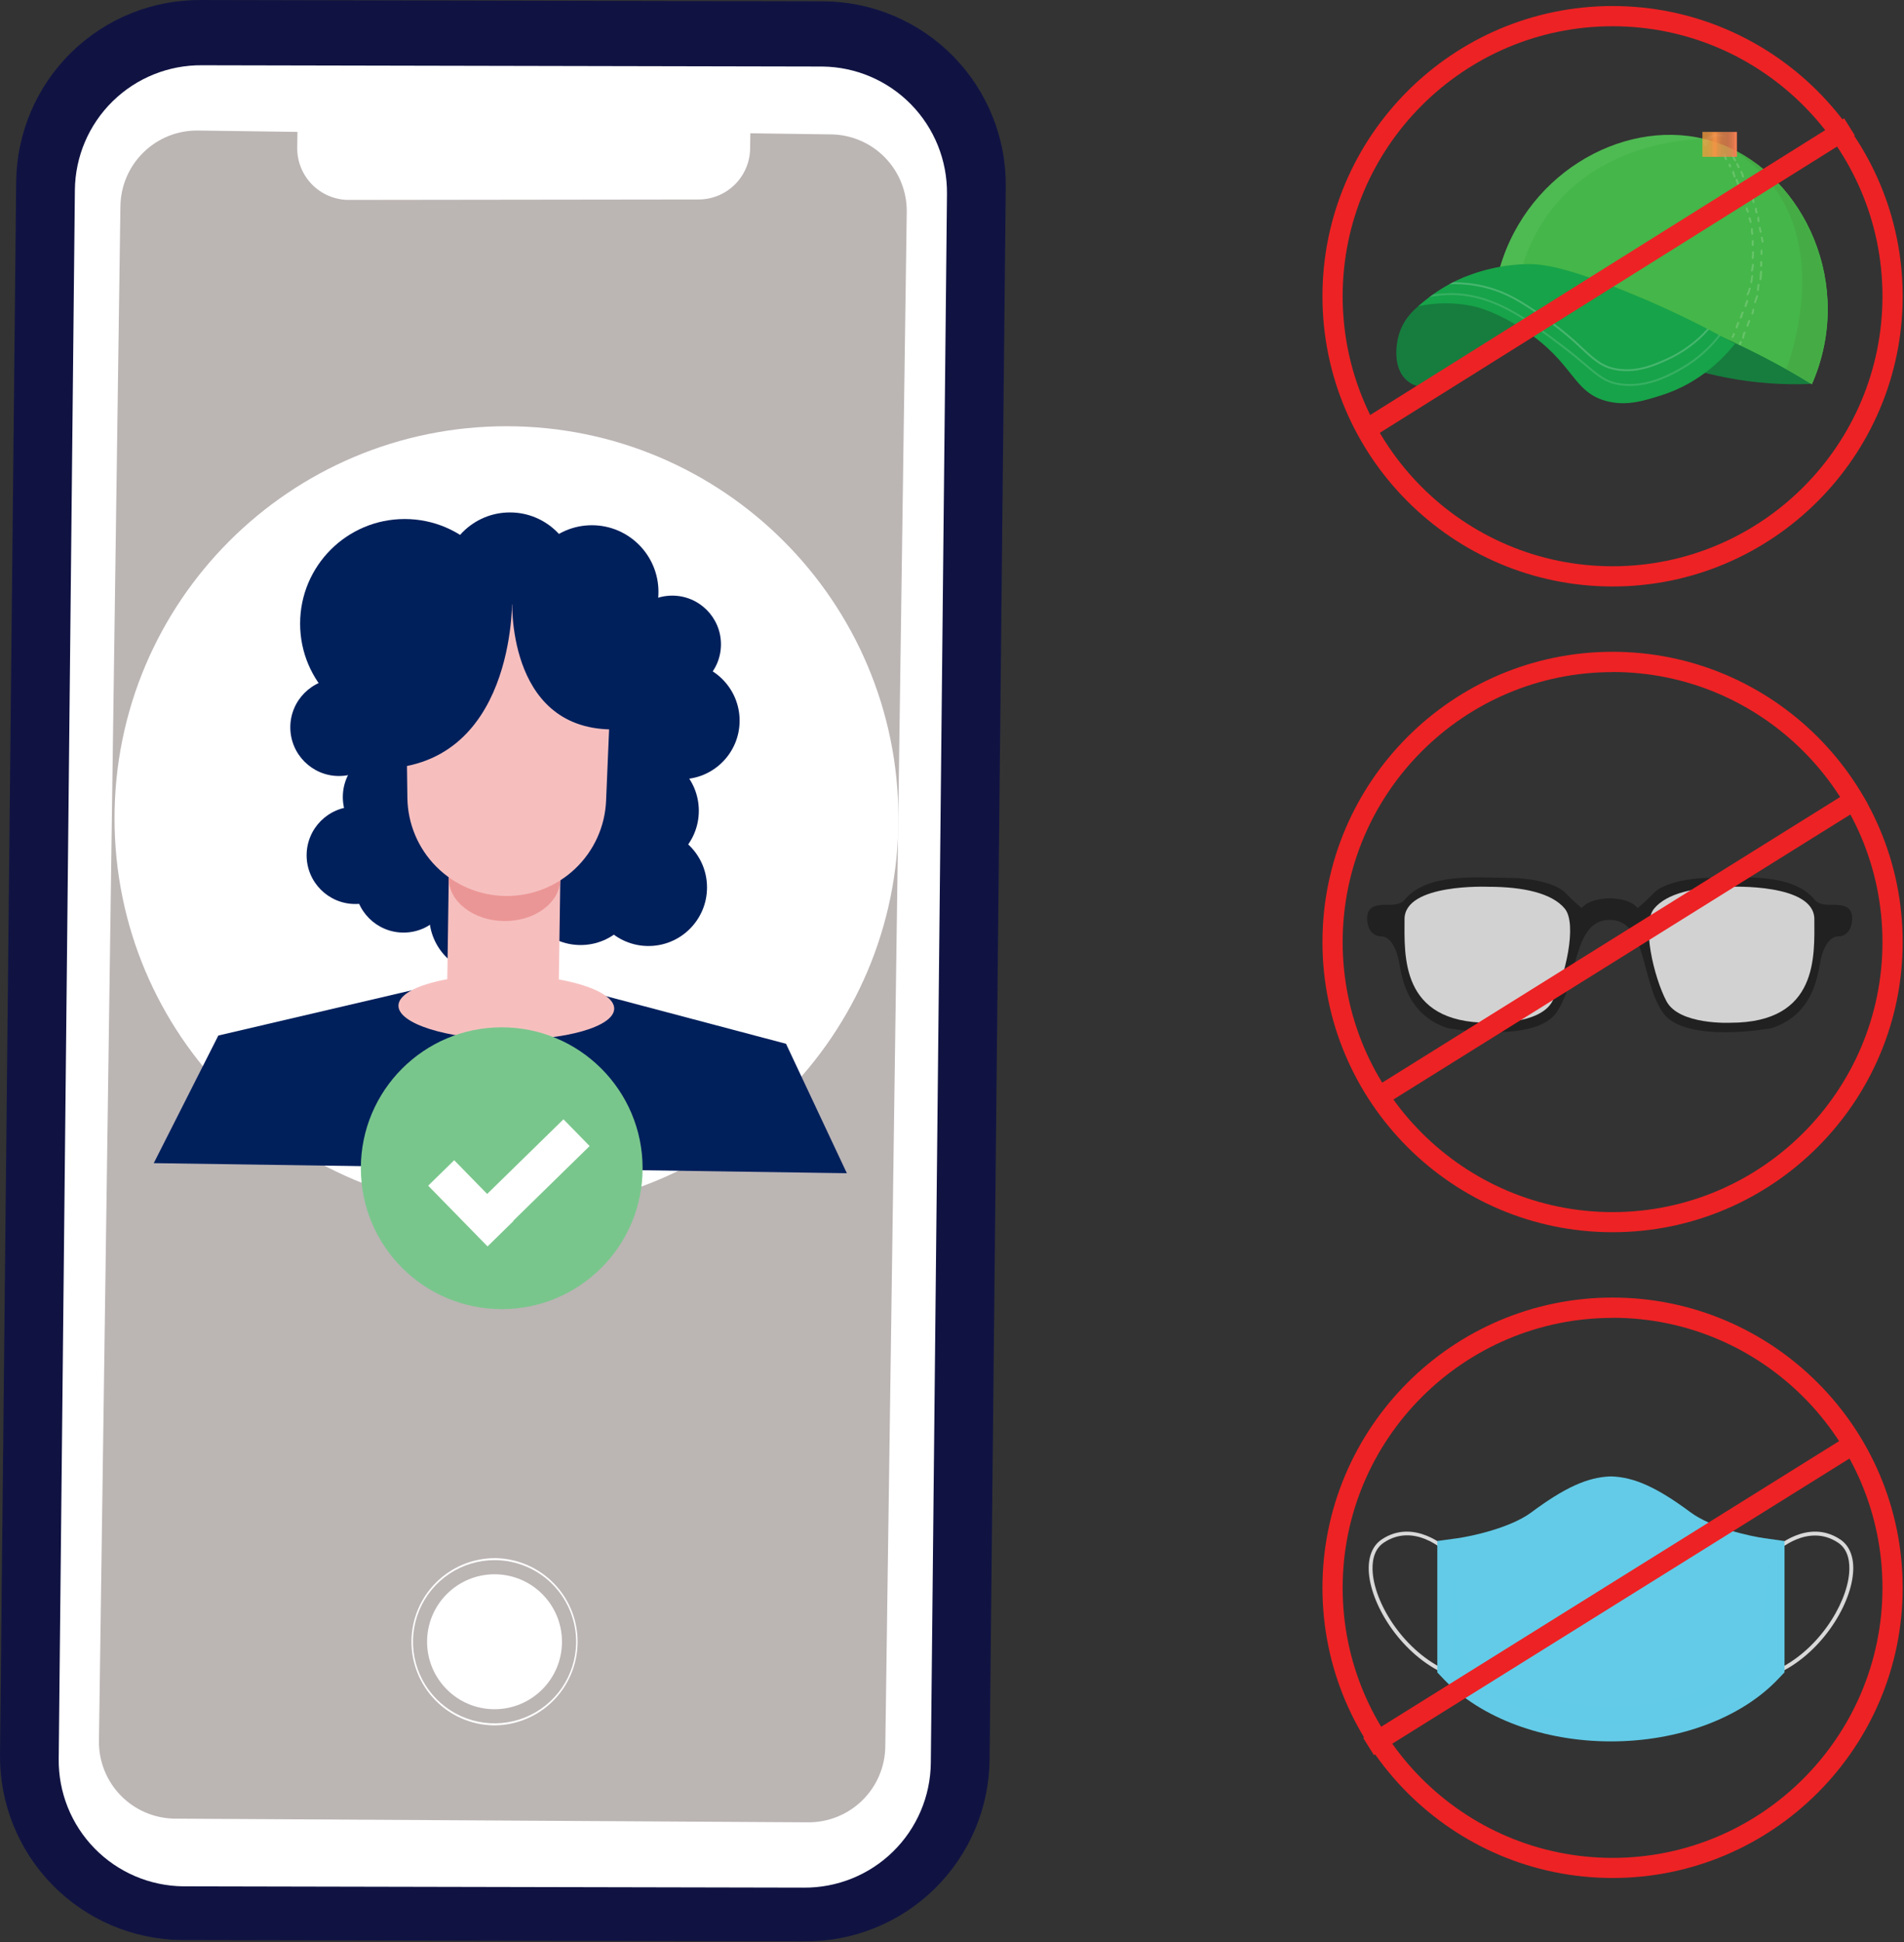 <svg width="253" height="258" viewBox="0 0 253 258" fill="none" xmlns="http://www.w3.org/2000/svg">
<rect x="0" y="0" width="253" height="258" fill="#333333" stroke="none"/>
<path d="M106.86 257.87L24.134 257.699C17.667 257.631 11.492 254.998 6.966 250.378C2.441 245.758 -0.065 239.53 0.001 233.063L2.15 24.134C2.217 17.667 4.85 11.492 9.47 6.966C14.09 2.441 20.318 -0.065 26.785 0.001L109.511 0.176C112.713 0.208 115.878 0.871 118.824 2.126C121.77 3.382 124.44 5.205 126.681 7.493C128.922 9.78 130.69 12.487 131.885 15.458C133.08 18.429 133.678 21.606 133.644 24.808L131.496 233.74C131.428 240.207 128.795 246.382 124.175 250.907C119.555 255.432 113.327 257.937 106.86 257.87V257.87Z" fill="#101342"/>
<path d="M106.777 250.737L24.365 250.565C22.166 250.542 19.993 250.087 17.97 249.224C15.948 248.361 14.115 247.109 12.576 245.537C11.038 243.966 9.824 242.106 9.005 240.066C8.186 238.025 7.777 235.843 7.801 233.644L9.95 25.233C9.996 20.794 11.803 16.556 14.974 13.45C18.145 10.343 22.419 8.624 26.858 8.669L109.272 8.838C113.711 8.886 117.95 10.694 121.056 13.867C124.161 17.039 125.88 21.315 125.834 25.754L123.685 234.181C123.636 238.618 121.828 242.854 118.657 245.958C115.487 249.062 111.214 250.781 106.777 250.737V250.737Z" fill="white"/>
<path d="M117.636 232.013C117.598 234.715 116.489 237.29 114.552 239.174C112.616 241.057 110.01 242.095 107.309 242.059L23.194 241.572C20.492 241.534 17.916 240.424 16.033 238.487C14.149 236.55 13.112 233.944 13.149 231.242L13.477 207.875L16.001 27.381C16.02 26.044 16.302 24.723 16.831 23.495C17.36 22.266 18.126 21.154 19.085 20.221C20.044 19.288 21.177 18.554 22.42 18.059C23.663 17.565 24.991 17.32 26.329 17.339L39.525 17.521L39.495 19.582C39.48 20.484 39.643 21.381 39.975 22.221C40.307 23.06 40.801 23.826 41.43 24.474C42.059 25.122 42.809 25.64 43.638 25.997C44.467 26.354 45.358 26.545 46.261 26.557L92.727 26.498C93.628 26.51 94.522 26.345 95.358 26.012C96.195 25.679 96.957 25.184 97.603 24.556C98.248 23.928 98.763 23.179 99.119 22.352C99.475 21.524 99.664 20.635 99.676 19.735L99.703 17.704L110.446 17.852C113.145 17.89 115.719 18.998 117.601 20.933C119.484 22.867 120.521 25.47 120.486 28.169L117.961 208.724L117.636 232.013Z" fill="#BBB5B4"/>
<path d="M67.3 160.782C96.064 160.782 119.382 137.464 119.382 108.7C119.382 79.935 96.064 56.617 67.3 56.617C38.535 56.617 15.217 79.935 15.217 108.7C15.217 137.464 38.535 160.782 67.3 160.782Z" fill="white"/>
<path d="M78.924 131.895L104.446 138.647L112.528 155.84L66.48 155.171L20.433 154.502L29.012 137.551L54.716 131.543" fill="#00205C"/>
<path d="M78.645 87.468C83.532 87.468 87.495 83.505 87.495 78.618C87.495 73.73 83.532 69.768 78.645 69.768C73.757 69.768 69.795 73.73 69.795 78.618C69.795 83.505 73.757 87.468 78.645 87.468Z" fill="#00205C"/>
<path d="M67.759 85.769C72.647 85.769 76.609 81.806 76.609 76.918C76.609 72.031 72.647 68.068 67.759 68.068C62.871 68.068 58.909 72.031 58.909 76.918C58.909 81.806 62.871 85.769 67.759 85.769Z" fill="#00205C"/>
<path d="M85.078 115.476C89.375 115.476 92.859 111.993 92.859 107.695C92.859 103.398 89.375 99.914 85.078 99.914C80.78 99.914 77.297 103.398 77.297 107.695C77.297 111.993 80.78 115.476 85.078 115.476Z" fill="#00205C"/>
<path d="M86.166 125.66C90.463 125.66 93.947 122.176 93.947 117.879C93.947 113.581 90.463 110.098 86.166 110.098C81.868 110.098 78.385 113.581 78.385 117.879C78.385 122.176 81.868 125.66 86.166 125.66Z" fill="#00205C"/>
<path d="M77.151 125.531C81.449 125.531 84.933 122.047 84.933 117.75C84.933 113.452 81.449 109.969 77.151 109.969C72.854 109.969 69.37 113.452 69.37 117.75C69.37 122.047 72.854 125.531 77.151 125.531Z" fill="#00205C"/>
<path d="M90.498 103.509C94.795 103.509 98.279 100.026 98.279 95.728C98.279 91.431 94.795 87.947 90.498 87.947C86.201 87.947 82.717 91.431 82.717 95.728C82.717 100.026 86.201 103.509 90.498 103.509Z" fill="#00205C"/>
<path d="M64.818 129.429C69.115 129.429 72.599 125.946 72.599 121.648C72.599 117.351 69.115 113.867 64.818 113.867C60.521 113.867 57.037 117.351 57.037 121.648C57.037 125.946 60.521 129.429 64.818 129.429Z" fill="#00205C"/>
<path d="M89.332 92.055C92.904 92.055 95.8 89.159 95.8 85.587C95.8 82.015 92.904 79.119 89.332 79.119C85.76 79.119 82.865 82.015 82.865 85.587C82.865 89.159 85.76 92.055 89.332 92.055Z" fill="#00205C"/>
<path d="M45.044 103.078C48.616 103.078 51.512 100.182 51.512 96.61C51.512 93.038 48.616 90.143 45.044 90.143C41.472 90.143 38.576 93.038 38.576 96.61C38.576 100.182 41.472 103.078 45.044 103.078Z" fill="#00205C"/>
<path d="M52.022 112.34C55.594 112.34 58.49 109.444 58.49 105.872C58.49 102.3 55.594 99.404 52.022 99.404C48.45 99.404 45.554 102.3 45.554 105.872C45.554 109.444 48.45 112.34 52.022 112.34Z" fill="#00205C"/>
<path d="M47.212 120.08C50.784 120.08 53.679 117.184 53.679 113.612C53.679 110.04 50.784 107.145 47.212 107.145C43.64 107.145 40.744 110.04 40.744 113.612C40.744 117.184 43.64 120.08 47.212 120.08Z" fill="#00205C"/>
<path d="M53.623 123.877C57.195 123.877 60.091 120.981 60.091 117.409C60.091 113.837 57.195 110.941 53.623 110.941C50.051 110.941 47.155 113.837 47.155 117.409C47.155 120.981 50.051 123.877 53.623 123.877Z" fill="#00205C"/>
<path d="M53.776 96.737C61.451 96.737 67.673 90.515 67.673 82.84C67.673 75.165 61.451 68.943 53.776 68.943C46.101 68.943 39.879 75.165 39.879 82.84C39.879 90.515 46.101 96.737 53.776 96.737Z" fill="#00205C"/>
<path d="M67.657 112.565C78.88 112.565 87.978 103.467 87.978 92.243C87.978 81.02 78.88 71.922 67.657 71.922C56.434 71.922 47.335 81.02 47.335 92.243C47.335 103.467 56.434 112.565 67.657 112.565Z" fill="#00205C"/>
<path d="M74.512 112.668L59.69 112.453L59.426 130.686L74.248 130.901L74.512 112.668Z" fill="#F6BFBE"/>
<path d="M74.446 116.813C74.491 113.698 71.209 111.125 67.116 111.066C63.022 111.007 59.667 113.484 59.621 116.598C59.576 119.713 62.858 122.286 66.952 122.346C71.046 122.405 74.401 119.928 74.446 116.813Z" fill="#EB9696"/>
<path d="M67.149 119.014C63.71 118.964 60.425 117.575 57.995 115.141C55.564 112.707 54.179 109.421 54.133 105.982L53.972 93.675C53.95 91.91 54.281 90.159 54.946 88.524C55.611 86.889 56.598 85.404 57.847 84.157C59.096 82.91 60.582 81.926 62.217 81.263C63.853 80.6 65.605 80.271 67.37 80.296H68.052C69.817 80.322 71.558 80.701 73.174 81.412C74.79 82.122 76.247 83.149 77.459 84.432C78.671 85.715 79.614 87.228 80.232 88.881C80.849 90.535 81.129 92.295 81.054 94.059L80.536 106.355C80.394 109.793 78.915 113.04 76.415 115.404C73.914 117.769 70.59 119.064 67.149 119.014V119.014Z" fill="#F6BFBE"/>
<path d="M68.052 79.5C68.052 79.5 68.589 102.387 49.9 102.116C49.9 102.116 45.517 78.367 68.062 79.5" fill="#00205C"/>
<path d="M68.062 79.502C68.062 79.502 67.165 96.692 81.207 96.891C81.207 96.891 85.682 79.757 68.062 79.502Z" fill="#00205C"/>
<path d="M81.613 133.989C81.648 131.604 75.259 129.578 67.343 129.463C59.427 129.349 52.981 131.189 52.947 133.574C52.912 135.959 59.301 137.986 67.218 138.1C75.133 138.215 81.579 136.374 81.613 133.989Z" fill="#F6BFBE"/>
<path d="M65.712 227.039C70.662 227.039 74.675 223.026 74.675 218.076C74.675 213.126 70.662 209.113 65.712 209.113C60.762 209.113 56.749 213.126 56.749 218.076C56.749 223.026 60.762 227.039 65.712 227.039Z" fill="white"/>
<path d="M65.715 229.184H65.551C62.632 229.123 59.854 227.915 57.819 225.822C55.784 223.728 54.654 220.918 54.675 217.998C54.696 215.079 55.865 212.285 57.93 210.22C59.995 208.156 62.79 206.988 65.71 206.969H65.873C68.792 207.03 71.57 208.238 73.605 210.331C75.641 212.424 76.77 215.235 76.749 218.155C76.728 221.074 75.559 223.868 73.494 225.932C71.429 227.996 68.635 229.164 65.715 229.184V229.184ZM65.715 207.235C63.578 207.235 61.488 207.867 59.709 209.051C57.93 210.236 56.54 211.92 55.715 213.891C54.891 215.863 54.667 218.035 55.073 220.133C55.479 222.232 56.496 224.163 57.996 225.685C59.497 227.208 61.414 228.252 63.506 228.688C65.599 229.123 67.773 228.931 69.757 228.134C71.74 227.338 73.443 225.972 74.653 224.21C75.863 222.448 76.525 220.368 76.555 218.231V218.231C76.596 215.357 75.494 212.584 73.491 210.522C71.487 208.461 68.748 207.279 65.873 207.237L65.715 207.235Z" fill="white"/>
<path d="M66.669 173.895C77.006 173.895 85.387 165.515 85.387 155.177C85.387 144.839 77.006 136.459 66.669 136.459C56.331 136.459 47.95 144.839 47.95 155.177C47.95 165.515 56.331 173.895 66.669 173.895Z" fill="#79C68C"/>
<path d="M60.354 154.116L56.897 157.496L64.782 165.56L68.239 162.179L60.354 154.116Z" fill="white"/>
<path d="M78.348 152.232L74.874 148.68L61.372 161.883L64.846 165.436L78.348 152.232Z" fill="white"/>
<path d="M214.276 249.456C193.019 249.456 175.725 232.165 175.725 210.908C175.725 189.652 193.019 172.357 214.276 172.357C235.532 172.357 252.824 189.652 252.824 210.908C252.824 232.165 235.532 249.456 214.276 249.456ZM214.276 175.057C194.499 175.057 178.411 191.145 178.411 210.922C178.411 230.698 194.499 246.784 214.276 246.784C234.052 246.784 250.138 230.69 250.138 210.908C250.138 191.127 234.049 175.043 214.276 175.043V175.057Z" fill="#ED2224"/>
<path d="M235.932 222.413C235.877 222.405 235.826 222.381 235.786 222.343C235.745 222.306 235.717 222.257 235.706 222.203C235.695 222.149 235.7 222.092 235.722 222.042C235.743 221.991 235.78 221.948 235.827 221.919C241.468 219.415 245.341 213.251 245.711 208.975C245.824 207.648 245.666 205.87 244.25 204.922C240.221 202.236 236.152 206.064 236.112 206.101C236.06 206.129 236.001 206.138 235.943 206.129C235.886 206.12 235.833 206.092 235.792 206.05C235.752 206.007 235.726 205.953 235.719 205.895C235.713 205.837 235.725 205.778 235.755 205.728C235.798 205.685 240.184 201.576 244.538 204.493C245.805 205.344 246.418 206.95 246.224 209.018C245.843 213.442 241.841 219.81 236.037 222.389C236.004 222.405 235.968 222.413 235.932 222.413V222.413Z" fill="#D8D9D8"/>
<path d="M192.195 222.412C192.159 222.412 192.123 222.404 192.09 222.388C186.288 219.81 182.284 213.442 181.902 209.018C181.722 206.95 182.324 205.344 183.592 204.492C187.943 201.575 192.329 205.687 192.375 205.728C192.421 205.777 192.446 205.843 192.446 205.91C192.446 205.978 192.421 206.043 192.375 206.093C192.325 206.139 192.26 206.165 192.192 206.165C192.124 206.165 192.059 206.139 192.01 206.093C191.843 205.934 187.879 202.228 183.871 204.914C182.456 205.862 182.294 207.64 182.41 208.967C182.778 213.243 186.662 219.407 192.292 221.91C192.353 221.94 192.4 221.992 192.424 222.055C192.449 222.118 192.448 222.188 192.423 222.251C192.404 222.297 192.372 222.336 192.332 222.364C192.291 222.392 192.244 222.409 192.195 222.412Z" fill="#D8D9D8"/>
<path d="M214.063 231.313C205.098 231.313 196.795 228.227 191.856 223.062L190.989 222.152V204.693L193.693 204.32C195.466 204.073 200.677 202.977 203.494 200.882C207.888 197.616 210.915 196.233 213.942 196.117H214.063H214.184C217.214 196.233 220.241 197.616 224.635 200.882C227.439 202.969 232.663 204.073 234.439 204.32L237.124 204.699V222.138L236.254 223.049C231.331 228.227 223.029 231.313 214.063 231.313Z" fill="#63CBE7"/>
<g style="mix-blend-mode:multiply">
<g style="mix-blend-mode:multiply">
<path d="M223.239 202.848C218.928 199.641 216.387 198.551 214.063 198.473C211.74 198.561 209.202 199.641 204.888 202.848C200.575 206.055 193.033 207.094 193.033 207.094V221.287C202.823 231.528 225.304 231.528 235.097 221.287V207.094C235.097 207.094 227.549 206.055 223.239 202.848Z" fill="#63CBE7"/>
</g>
</g>
<g style="mix-blend-mode:multiply" opacity="0.7">
<g style="mix-blend-mode:multiply" opacity="0.7">
<path d="M233.821 219.404C224.624 229.023 203.505 229.023 194.306 219.404L193.033 207.084V221.284C202.823 231.526 225.304 231.526 235.097 221.284V207.092L233.821 219.404Z" fill="#63CBE7"/>
</g>
</g>
<g style="mix-blend-mode:multiply">
<g style="mix-blend-mode:multiply">
<path d="M196.328 209.736C200.51 208.519 204.853 207.942 209.191 207.644C214.268 207.336 219.363 207.575 224.388 208.358C225.629 208.586 227.444 208.895 228.653 209.215C229.357 209.384 230.061 209.556 230.762 209.736C219.419 207.55 207.663 207.456 196.328 209.736V209.736Z" fill="#63CBE7"/>
</g>
<g style="mix-blend-mode:multiply">
<path d="M196.328 214.492C206.325 215.515 216.446 215.746 226.464 214.908C227.001 214.876 228.076 214.777 228.613 214.712C229.329 214.632 230.045 214.558 230.762 214.492C225.082 215.527 219.317 216.02 213.545 215.964C207.774 215.973 202.014 215.48 196.328 214.492V214.492Z" fill="#63CBE7"/>
</g>
<g style="mix-blend-mode:multiply">
<path d="M197.171 220.092C205.946 223.28 215.774 224.04 224.785 221.405C226.083 221.056 227.334 220.57 228.594 220.092C226.173 221.296 223.61 222.191 220.966 222.756C212.952 224.392 204.625 223.46 197.171 220.092V220.092Z" fill="#63CBE7"/>
</g>
</g>
<path d="M245.154 190.94L181.143 230.854L182.566 233.137L246.578 193.224L245.154 190.94Z" fill="#ED2224"/>
<path d="M214.276 77.903C193.019 77.903 175.725 60.608 175.725 39.352C175.725 18.095 193.019 0.801 214.276 0.801C235.532 0.801 252.824 18.095 252.824 39.352C252.824 60.608 235.532 77.903 214.276 77.903ZM214.276 3.487C194.499 3.487 178.411 19.575 178.411 39.352C178.411 59.128 194.499 75.217 214.276 75.217C234.052 75.217 250.138 59.128 250.138 39.352C250.138 19.575 234.049 3.487 214.276 3.487V3.487Z" fill="#ED2224"/>
<path d="M240.538 51C233.16 51.298 225.81 49.907 219.051 46.934C220.22 45.134 221.781 43.622 223.617 42.51C225.21 41.541 227.035 41.017 228.9 40.992C234.229 40.95 239.241 45.056 240.538 51Z" fill="#167D3E"/>
<path d="M207.15 38.785C206.102 39.989 204.523 41.754 202.506 43.8C196.68 49.709 194.448 50.639 192.836 51.052C191.55 51.374 188.67 52.097 186.892 50.496C185.114 48.895 185.412 45.844 185.966 44.181C187.199 40.48 191.622 37.974 197.107 37.682L207.15 38.785Z" fill="#167D3E"/>
<path d="M240.759 51.044C239.684 50.388 238.553 49.714 237.342 49.032C235.268 47.866 232.98 46.676 230.482 45.516C220.572 40.904 209.972 37.949 199.105 36.768V36.768L198.979 36.752C202.202 23.346 215.382 15.756 226.435 18.45L226.835 18.555C227.52 18.737 228.193 18.96 228.852 19.224C239.765 23.518 246.522 37.891 240.759 51.044Z" fill="#45B649"/>
<g opacity="0.23">
<path opacity="0.23" d="M226.432 18.44C223.641 18.521 213.002 19.259 206.306 27.669C204.438 30.03 203.051 32.735 202.224 35.63C201.213 36.083 200.171 36.46 199.105 36.758L198.979 36.742C202.197 23.334 215.379 15.746 226.432 18.44Z" fill="white"/>
</g>
<path d="M230.547 45.658C229.177 47.379 225.98 50.874 220.703 52.528C218.382 53.259 216.096 53.973 213.451 53.272C208.911 52.061 209.185 48.188 202.495 43.802C198.952 41.481 196.492 40.831 195.659 40.654C193.281 40.155 190.825 40.165 188.45 40.681C188.861 40.316 189.345 39.905 189.906 39.48C190.059 39.367 190.215 39.249 190.379 39.134C191.079 38.632 191.809 38.174 192.565 37.761C192.729 37.667 192.895 37.581 193.067 37.493C193.239 37.404 193.371 37.337 193.532 37.262C194.171 36.957 194.827 36.688 195.495 36.456C195.683 36.389 195.879 36.322 196.092 36.252C196.304 36.182 196.495 36.12 196.715 36.056C196.935 35.991 197.136 35.935 197.359 35.876C199.097 35.41 200.882 35.147 202.68 35.089C204.885 35.024 207.947 35.357 217.165 39.174C219.121 39.98 221.312 40.947 223.697 42.099L223.942 42.217C224.44 42.459 224.945 42.709 225.457 42.969C225.537 43.007 225.615 43.044 225.696 43.09C226.077 43.281 226.461 43.48 226.853 43.681L227.087 43.802C227.511 44.025 227.944 44.253 228.379 44.487C228.452 44.527 228.529 44.567 228.607 44.605C229.241 44.935 229.897 45.292 230.547 45.658Z" fill="#17A349"/>
<path d="M240.758 51.04C237.444 48.999 234.012 47.153 230.482 45.513C232.758 41.433 233.813 36.786 233.524 32.125C233.235 27.463 231.614 22.982 228.852 19.215C239.765 23.515 246.522 37.887 240.758 51.04Z" fill="#45B649"/>
<g opacity="0.42">
<path opacity="0.42" d="M229.306 20.559C229.306 20.393 229.037 20.425 229.037 20.589C229.043 20.689 229.063 20.787 229.096 20.882C229.126 20.984 229.198 21.072 229.22 21.177C229.249 21.338 229.504 21.309 229.472 21.145C229.448 20.938 229.311 20.78 229.306 20.559Z" fill="white"/>
</g>
<g opacity="0.42">
<path opacity="0.42" d="M230.02 22.059C229.988 21.986 229.958 21.911 229.931 21.834C229.875 21.678 229.636 21.772 229.692 21.928C229.718 22.005 229.749 22.08 229.784 22.153C229.851 22.304 230.09 22.21 230.02 22.059Z" fill="white"/>
</g>
<g opacity="0.42">
<path opacity="0.42" d="M230.547 23.207C230.49 23.083 230.453 22.951 230.436 22.815C230.436 22.651 230.168 22.683 230.168 22.847C230.179 22.965 230.209 23.08 230.256 23.188C230.273 23.234 230.286 23.28 230.305 23.325C230.324 23.371 230.353 23.411 230.35 23.446C230.332 23.61 230.584 23.648 230.603 23.484C230.606 23.388 230.586 23.294 230.547 23.207Z" fill="white"/>
</g>
<g opacity="0.42">
<path opacity="0.42" d="M231.098 24.488C231.087 24.459 231.079 24.429 231.074 24.399C231.07 24.341 231.053 24.284 231.025 24.233C230.997 24.189 230.978 24.141 230.969 24.09C230.947 24.012 230.883 23.98 230.888 23.889C230.888 23.725 230.644 23.688 230.636 23.854C230.629 23.909 230.634 23.966 230.649 24.019C230.665 24.073 230.692 24.123 230.727 24.166C230.765 24.316 230.832 24.448 230.869 24.603C230.874 24.631 230.887 24.656 230.907 24.676C230.927 24.696 230.952 24.709 230.98 24.713H231.015C231.157 24.751 231.203 24.558 231.098 24.488Z" fill="white"/>
</g>
<g opacity="0.42">
<path opacity="0.42" d="M231.634 25.65C231.594 25.596 231.562 25.537 231.519 25.486C231.476 25.435 231.425 25.411 231.43 25.381C231.462 25.22 231.21 25.183 231.178 25.344C231.171 25.384 231.174 25.426 231.187 25.465C231.199 25.504 231.22 25.54 231.248 25.57C231.312 25.645 231.368 25.72 231.428 25.8C231.522 25.935 231.728 25.784 231.634 25.65Z" fill="white"/>
</g>
<g opacity="0.42">
<path opacity="0.42" d="M231.995 26.872C231.954 26.805 231.921 26.734 231.895 26.66C231.855 26.592 231.835 26.513 231.839 26.434C231.839 26.27 231.57 26.302 231.57 26.466C231.569 26.56 231.594 26.653 231.64 26.735C231.674 26.829 231.719 26.92 231.774 27.003C231.898 27.146 232.105 26.995 231.995 26.872Z" fill="white"/>
</g>
<g opacity="0.42">
<path opacity="0.42" d="M232.322 27.938C232.267 27.866 232.239 27.778 232.244 27.688C232.244 27.527 231.991 27.489 231.991 27.653C231.984 27.737 231.991 27.823 232.01 27.905C232.021 27.939 232.037 27.972 232.056 28.002C232.056 28.018 232.128 28.088 232.126 28.107C232.109 28.268 232.362 28.305 232.394 28.142C232.397 28.104 232.392 28.067 232.379 28.032C232.367 27.997 232.347 27.965 232.322 27.938V27.938Z" fill="white"/>
</g>
<g opacity="0.42">
<path opacity="0.42" d="M232.607 28.976C232.577 28.815 232.322 28.844 232.338 29.008C232.354 29.172 232.486 29.317 232.475 29.473C232.464 29.629 232.72 29.672 232.744 29.508C232.721 29.325 232.675 29.147 232.607 28.976Z" fill="white"/>
</g>
<g opacity="0.42">
<path opacity="0.42" d="M232.924 30.765C232.916 30.659 232.916 30.553 232.924 30.448C232.924 30.284 232.671 30.247 232.655 30.41C232.655 30.523 232.655 30.639 232.655 30.752C232.655 30.864 232.698 30.966 232.703 31.076C232.703 31.243 232.972 31.211 232.972 31.047C232.964 30.95 232.937 30.856 232.924 30.765Z" fill="white"/>
</g>
<g opacity="0.42">
<path opacity="0.42" d="M232.76 32.03V32.568C232.76 32.731 233.029 32.699 233.029 32.538V32.001C233.015 31.834 232.76 31.866 232.76 32.03Z" fill="white"/>
</g>
<g opacity="0.42">
<path opacity="0.42" d="M233.058 33.593C233.136 33.516 233.096 33.349 232.961 33.379H232.924C232.896 33.383 232.871 33.397 232.852 33.416C232.832 33.436 232.819 33.461 232.814 33.489C232.784 33.626 232.814 33.757 232.795 33.902C232.775 34.029 232.764 34.156 232.76 34.284C232.76 34.447 233.013 34.415 233.029 34.251C233.036 34.129 233.051 34.007 233.072 33.886C233.066 33.792 233.05 33.693 233.058 33.593Z" fill="white"/>
</g>
<g opacity="0.42">
<path opacity="0.42" d="M232.805 35.154C232.805 35.3 232.741 35.45 232.725 35.598C232.724 35.659 232.715 35.721 232.698 35.78C232.677 35.837 232.667 35.897 232.668 35.958C232.668 36.121 232.937 36.092 232.937 35.925C232.937 35.88 232.974 35.826 232.985 35.778C232.996 35.729 232.985 35.646 233.001 35.579C233.032 35.451 233.056 35.322 233.071 35.192C233.06 35.034 232.808 34.996 232.805 35.154Z" fill="white"/>
</g>
<g opacity="0.42">
<path opacity="0.42" d="M232.714 36.683C232.714 36.726 232.671 36.785 232.666 36.834C232.66 36.882 232.666 36.998 232.644 37.081C232.61 37.217 232.588 37.357 232.58 37.497C232.58 37.664 232.848 37.632 232.832 37.468C232.845 37.395 232.861 37.324 232.881 37.253C232.881 37.183 232.902 37.116 232.913 37.046C232.909 36.976 232.909 36.906 232.913 36.836C232.938 36.779 232.952 36.717 232.956 36.654C232.964 36.495 232.711 36.52 232.714 36.683Z" fill="white"/>
</g>
<g opacity="0.42">
<path opacity="0.42" d="M232.51 38.218H232.472C232.445 38.222 232.419 38.235 232.399 38.255C232.379 38.275 232.366 38.3 232.362 38.328C232.335 38.46 232.284 38.597 232.247 38.715C232.222 38.827 232.175 38.932 232.11 39.026C232.005 39.153 232.204 39.314 232.308 39.188C232.391 39.078 232.449 38.953 232.48 38.82C232.518 38.693 232.561 38.567 232.593 38.441C232.69 38.379 232.65 38.188 232.51 38.218Z" fill="white"/>
</g>
<g opacity="0.42">
<path opacity="0.42" d="M232.045 39.925C232.027 39.968 232.012 40.013 231.999 40.059C231.998 40.077 231.998 40.095 231.999 40.113C231.968 40.137 231.941 40.168 231.922 40.203C231.902 40.238 231.89 40.277 231.887 40.317C231.882 40.377 231.869 40.437 231.849 40.494C231.823 40.548 231.81 40.608 231.811 40.669C231.811 40.832 232.08 40.803 232.08 40.639C232.08 40.607 232.123 40.545 232.131 40.51C232.139 40.475 232.131 40.365 232.166 40.322C232.201 40.279 232.238 40.268 232.254 40.204C232.271 40.139 232.273 40.086 232.297 40.027C232.34 39.874 232.107 39.769 232.045 39.925Z" fill="white"/>
</g>
<g opacity="0.42">
<path opacity="0.42" d="M231.476 41.429C231.4 41.532 231.345 41.648 231.312 41.77C231.303 41.89 231.266 42.006 231.205 42.109C231.095 42.233 231.293 42.391 231.404 42.27C231.471 42.184 231.517 42.083 231.535 41.975C231.553 41.838 231.601 41.707 231.675 41.591C231.772 41.456 231.57 41.295 231.476 41.429Z" fill="white"/>
</g>
<g opacity="0.42">
<path opacity="0.42" d="M230.971 42.786H230.933C230.906 42.79 230.881 42.803 230.861 42.822C230.841 42.842 230.828 42.867 230.823 42.894C230.786 43.106 230.619 43.294 230.635 43.509C230.635 43.673 230.904 43.643 230.888 43.477C230.888 43.396 230.96 43.291 230.992 43.208C231.018 43.139 231.041 43.069 231.059 42.998C231.151 42.945 231.121 42.757 230.971 42.786Z" fill="white"/>
</g>
<g opacity="0.42">
<path opacity="0.42" d="M230.281 44.308C230.247 44.441 230.192 44.569 230.12 44.686C230.009 44.81 230.211 44.968 230.318 44.845C230.408 44.712 230.475 44.565 230.517 44.41C230.528 44.379 230.528 44.345 230.515 44.314C230.502 44.284 230.477 44.26 230.447 44.247C230.417 44.234 230.383 44.233 230.352 44.244C230.321 44.255 230.295 44.278 230.281 44.308V44.308Z" fill="white"/>
</g>
<g opacity="0.42">
<path opacity="0.42" d="M230.684 21.22C230.554 21.067 230.468 20.881 230.437 20.683C230.407 20.522 230.152 20.551 230.168 20.715C230.207 20.954 230.309 21.177 230.464 21.363C230.585 21.494 230.794 21.344 230.684 21.22Z" fill="white"/>
</g>
<g opacity="0.42">
<path opacity="0.42" d="M231.135 22.125C231.095 22.082 231.095 22.02 231.07 21.964C231.046 21.907 230.976 21.854 230.979 21.813C230.979 21.649 230.735 21.612 230.711 21.776C230.708 21.869 230.74 21.959 230.799 22.031C230.848 22.109 230.85 22.205 230.917 22.278C231.038 22.399 231.248 22.248 231.135 22.125Z" fill="white"/>
</g>
<g opacity="0.42">
<path opacity="0.42" d="M231.659 23.143C231.632 23.025 231.549 22.934 231.522 22.816C231.484 22.657 231.229 22.687 231.253 22.848C231.29 22.948 231.332 23.046 231.379 23.141C231.401 23.2 231.404 23.264 231.422 23.323C231.441 23.383 231.481 23.415 231.481 23.447C231.481 23.611 231.726 23.648 231.734 23.485C231.725 23.368 231.699 23.253 231.659 23.143Z" fill="white"/>
</g>
<g opacity="0.42">
<path opacity="0.42" d="M232.419 24.459C232.316 24.287 232.243 24.099 232.201 23.903C232.201 23.737 231.933 23.769 231.933 23.933C231.975 24.151 232.054 24.361 232.166 24.553C232.179 24.587 232.204 24.614 232.237 24.629C232.269 24.643 232.306 24.645 232.34 24.632C232.373 24.62 232.4 24.595 232.415 24.562C232.43 24.53 232.431 24.493 232.419 24.459V24.459Z" fill="white"/>
</g>
<g opacity="0.42">
<path opacity="0.42" d="M232.776 25.394C232.768 25.365 232.757 25.336 232.744 25.308C232.725 25.268 232.698 25.23 232.679 25.193C232.717 25.107 232.679 24.989 232.556 25.013H232.515C232.482 25.018 232.451 25.036 232.43 25.063C232.409 25.09 232.399 25.124 232.402 25.158C232.421 25.284 232.515 25.378 232.542 25.505C232.546 25.532 232.558 25.558 232.578 25.577C232.597 25.597 232.622 25.61 232.65 25.615H232.687C232.829 25.655 232.875 25.464 232.776 25.394Z" fill="white"/>
</g>
<g opacity="0.42">
<path opacity="0.42" d="M233.079 26.523C233.073 26.474 233.059 26.426 233.039 26.381C233.023 26.346 232.964 26.284 232.969 26.241C232.985 26.077 232.73 26.04 232.701 26.203C232.704 26.299 232.735 26.393 232.789 26.472C232.807 26.524 232.82 26.578 232.827 26.633C232.853 26.697 232.872 26.764 232.883 26.832C232.883 26.996 233.128 27.033 233.136 26.867C233.132 26.75 233.113 26.635 233.079 26.523V26.523Z" fill="white"/>
</g>
<g opacity="0.42">
<path opacity="0.42" d="M233.539 28.171C233.475 28.024 233.447 27.865 233.456 27.706C233.456 27.542 233.187 27.574 233.187 27.735C233.179 27.92 233.213 28.103 233.287 28.273C233.383 28.407 233.622 28.316 233.539 28.171Z" fill="white"/>
</g>
<g opacity="0.42">
<path opacity="0.42" d="M233.772 28.975C233.834 28.822 233.598 28.706 233.539 28.873C233.498 29.043 233.498 29.221 233.539 29.391C233.539 29.558 233.807 29.525 233.807 29.361C233.807 29.198 233.721 29.114 233.772 28.975Z" fill="white"/>
</g>
<g opacity="0.42">
<path opacity="0.42" d="M234.076 30.714C234.03 30.666 234.033 30.572 234.017 30.51C233.994 30.421 233.976 30.332 233.963 30.241C233.961 30.225 233.956 30.209 233.948 30.194C233.939 30.18 233.928 30.167 233.915 30.156C233.902 30.146 233.887 30.138 233.871 30.134C233.855 30.129 233.838 30.128 233.822 30.13C233.805 30.132 233.789 30.137 233.775 30.145C233.76 30.153 233.747 30.164 233.737 30.177C233.727 30.19 233.719 30.205 233.714 30.221C233.71 30.237 233.708 30.254 233.71 30.271C233.71 30.392 233.759 30.504 233.78 30.623C233.784 30.714 233.815 30.802 233.869 30.875C233.979 30.988 234.186 30.835 234.076 30.714Z" fill="white"/>
</g>
<g opacity="0.42">
<path opacity="0.42" d="M234.235 31.544C234.235 31.38 233.979 31.412 233.982 31.576C233.986 31.666 233.999 31.756 234.02 31.844C234.047 31.922 234.064 32.004 234.071 32.086C234.071 32.25 234.315 32.288 234.339 32.124C234.364 31.96 234.237 31.74 234.235 31.544Z" fill="white"/>
</g>
<g opacity="0.42">
<path opacity="0.42" d="M233.936 33.294V33.748C233.936 33.912 234.189 33.88 234.189 33.716V33.275C234.189 33.101 233.936 33.133 233.936 33.294Z" fill="white"/>
</g>
<g opacity="0.42">
<path opacity="0.42" d="M233.891 34.832V35.328C233.891 35.492 234.159 35.463 234.159 35.299V34.799C234.146 34.636 233.891 34.668 233.891 34.832Z" fill="white"/>
</g>
<g opacity="0.42">
<path opacity="0.42" d="M233.899 36.033C233.85 36.182 233.831 36.34 233.842 36.497C233.842 36.688 233.808 36.871 233.8 37.059C233.791 37.247 234.047 37.26 234.068 37.096C234.089 36.932 234.108 36.793 234.114 36.64C234.095 36.471 234.107 36.3 234.149 36.135C234.194 35.979 233.958 35.877 233.899 36.033Z" fill="white"/>
</g>
<g opacity="0.42">
<path opacity="0.42" d="M233.539 37.86C233.539 37.89 233.512 37.933 233.504 37.962C233.497 38.018 233.497 38.074 233.504 38.129C233.504 38.255 233.464 38.379 233.458 38.505C233.453 38.631 233.703 38.706 233.711 38.543C233.719 38.379 233.754 38.29 233.759 38.161C233.754 38.102 233.761 38.041 233.778 37.984C233.795 37.935 233.803 37.883 233.802 37.831C233.775 37.664 233.523 37.697 233.539 37.86Z" fill="white"/>
</g>
<g opacity="0.42">
<path opacity="0.42" d="M233.348 39.32C233.324 39.463 233.246 39.589 233.208 39.731C233.171 39.874 233.104 40 233.077 40.134C233.05 40.268 233.297 40.333 233.329 40.172C233.386 39.903 233.552 39.635 233.598 39.366C233.63 39.183 233.378 39.159 233.348 39.32Z" fill="white"/>
</g>
<g opacity="0.42">
<path opacity="0.42" d="M232.851 41.13C232.851 41.215 232.819 41.299 232.8 41.385C232.795 41.449 232.775 41.511 232.741 41.565C232.628 41.685 232.829 41.833 232.942 41.726C232.996 41.653 233.029 41.568 233.039 41.479C233.063 41.374 233.087 41.272 233.103 41.164C233.108 41.131 233.099 41.097 233.079 41.07C233.058 41.043 233.028 41.025 232.995 41.021C232.961 41.016 232.927 41.025 232.9 41.045C232.873 41.066 232.855 41.096 232.851 41.13V41.13Z" fill="white"/>
</g>
<g opacity="0.42">
<path opacity="0.42" d="M232.336 42.558C232.264 42.673 232.21 42.798 232.177 42.929C232.12 43.041 232.087 43.163 232.08 43.289C232.096 43.453 232.349 43.42 232.349 43.257C232.349 43.173 232.411 43.071 232.435 42.988C232.458 42.893 232.496 42.802 232.548 42.719C232.628 42.585 232.43 42.424 232.336 42.558Z" fill="white"/>
</g>
<g opacity="0.42">
<path opacity="0.42" d="M231.801 44.057C231.672 44.098 231.626 44.243 231.599 44.361C231.549 44.516 231.514 44.677 231.495 44.839C231.495 45 231.742 45.038 231.747 44.874C231.765 44.745 231.794 44.617 231.833 44.492C231.833 44.45 231.855 44.307 231.895 44.297C232.051 44.248 231.957 44.017 231.801 44.057Z" fill="white"/>
</g>
<g opacity="0.42">
<path opacity="0.42" d="M231.205 45.361C231.121 45.465 231.079 45.596 231.087 45.729C231.087 45.893 231.339 45.861 231.355 45.697C231.354 45.633 231.376 45.571 231.417 45.522C231.438 45.494 231.448 45.459 231.443 45.424C231.438 45.389 231.419 45.357 231.391 45.336C231.363 45.314 231.328 45.305 231.293 45.31C231.258 45.315 231.226 45.333 231.205 45.361V45.361Z" fill="white"/>
</g>
<g opacity="0.37">
<path opacity="0.37" d="M228.618 44.587C227.238 46.39 225.514 47.902 223.545 49.034C222.323 49.735 219.653 51.269 216.561 51.269C216.144 51.27 215.728 51.24 215.315 51.18C213.365 50.912 212.379 50.074 210.596 48.562C209.79 47.882 208.802 47.041 207.477 46.04C203.255 42.851 199.272 39.843 194.424 39.282C192.918 39.113 191.395 39.178 189.909 39.475C190.062 39.362 190.218 39.244 190.382 39.129C191.728 38.909 193.098 38.875 194.453 39.027C199.369 39.596 203.381 42.626 207.631 45.836C208.974 46.843 209.959 47.686 210.76 48.366C212.567 49.894 213.475 50.665 215.35 50.928C218.842 51.422 222.046 49.585 223.408 48.811C225.335 47.705 227.025 46.229 228.382 44.468C228.463 44.509 228.54 44.552 228.618 44.587Z" fill="white"/>
</g>
<g opacity="0.45">
<path opacity="0.45" d="M227.093 43.787C225.547 45.523 223.654 46.913 221.535 47.869C220.144 48.492 218.312 49.309 216.164 49.309C215.789 49.31 215.415 49.285 215.044 49.234C212.895 48.941 211.796 47.915 210.115 46.357C208.506 44.824 206.778 43.42 204.947 42.159C202.433 40.432 200.263 38.936 197.12 38.197C195.625 37.846 194.089 37.699 192.554 37.76C192.718 37.666 192.885 37.58 193.057 37.491C194.44 37.477 195.82 37.631 197.166 37.948C200.354 38.702 202.538 40.206 205.082 41.947C206.929 43.213 208.673 44.624 210.298 46.167C212 47.746 213.029 48.697 215.087 48.979C217.646 49.328 219.838 48.347 221.439 47.636C223.503 46.704 225.351 45.353 226.864 43.669L227.093 43.787Z" fill="white"/>
</g>
<g opacity="0.25">
<path opacity="0.25" d="M240.759 51.04C239.684 50.385 238.554 49.711 237.342 49.029C237.775 47.914 243.06 33.759 235.148 24.141C233.425 22.068 231.278 20.388 228.852 19.215C239.765 23.515 246.523 37.887 240.759 51.04Z" fill="#3E1313"/>
</g>
<path d="M226.244 17.527H226.225V20.831H226.244V17.527Z" fill="#F99D3A"/>
<path d="M226.341 17.527H226.244V20.831H226.341V17.527Z" fill="#F99D3A"/>
<path d="M226.437 17.527H226.341V20.831H226.437V17.527Z" fill="#F99D3B"/>
<path d="M226.537 17.527H226.44V20.831H226.537V17.527Z" fill="#F89C3B"/>
<path d="M226.634 17.527H226.537V20.831H226.634V17.527Z" fill="#F89B3C"/>
<path d="M226.73 17.527H226.633V20.831H226.73V17.527Z" fill="#F89B3D"/>
<path d="M226.829 17.527H226.733V20.831H226.829V17.527Z" fill="#F89A3D"/>
<path d="M226.926 17.527H226.829V20.831H226.926V17.527Z" fill="#F8993E"/>
<path d="M227.023 17.527H226.926V20.831H227.023V17.527Z" fill="#F8983F"/>
<path d="M227.122 17.527H227.025V20.831H227.122V17.527Z" fill="#F8983F"/>
<path d="M227.219 17.527H227.122V20.831H227.219V17.527Z" fill="#F89740"/>
<path d="M227.315 17.527H227.219V20.831H227.315V17.527Z" fill="#F89641"/>
<path d="M227.415 17.527H227.318V20.831H227.415V17.527Z" fill="#F79641"/>
<path d="M227.512 17.527H227.415V20.831H227.512V17.527Z" fill="#F79542"/>
<path d="M227.608 17.527H227.511V20.831H227.608V17.527Z" fill="#F79443"/>
<path d="M227.705 17.527H227.608V20.831H227.705V17.527Z" fill="#F79443"/>
<path d="M227.804 17.527H227.708V20.831H227.804V17.527Z" fill="#F79344"/>
<path d="M227.901 17.527H227.805V20.831H227.901V17.527Z" fill="#F79244"/>
<path d="M227.998 17.527H227.901V20.831H227.998V17.527Z" fill="#F79145"/>
<path d="M228.097 17.527H228V20.831H228.097V17.527Z" fill="#F79146"/>
<path d="M228.194 17.527H228.097V20.831H228.194V17.527Z" fill="#F79046"/>
<path d="M228.29 17.527H228.194V20.831H228.29V17.527Z" fill="#F78F47"/>
<path d="M228.39 17.527H228.293V20.831H228.39V17.527Z" fill="#F78F47"/>
<path d="M228.487 17.527H228.39V20.831H228.487V17.527Z" fill="#F68E48"/>
<path d="M228.583 17.527H228.487V20.831H228.583V17.527Z" fill="#F68D48"/>
<path d="M228.683 17.527H228.586V20.831H228.683V17.527Z" fill="#F68D49"/>
<path d="M228.779 17.527H228.683V20.831H228.779V17.527Z" fill="#F68C49"/>
<path d="M228.876 17.527H228.779V20.831H228.876V17.527Z" fill="#F68B4A"/>
<path d="M228.975 17.527H228.879V20.831H228.975V17.527Z" fill="#F68B4B"/>
<path d="M229.072 17.527H228.976V20.831H229.072V17.527Z" fill="#F68A4B"/>
<path d="M229.169 17.527H229.072V20.831H229.169V17.527Z" fill="#F6894C"/>
<path d="M229.268 17.527H229.171V20.831H229.268V17.527Z" fill="#F6894C"/>
<path d="M229.365 17.527H229.268V20.831H229.365V17.527Z" fill="#F6884D"/>
<path d="M229.462 17.527H229.365V20.831H229.462V17.527Z" fill="#F6874D"/>
<path d="M229.561 17.527H229.464V20.831H229.561V17.527Z" fill="#F5864E"/>
<path d="M229.658 17.527H229.561V20.831H229.658V17.527Z" fill="#F5864E"/>
<path d="M229.754 17.527H229.658V20.831H229.754V17.527Z" fill="#F5854F"/>
<path d="M229.854 17.527H229.757V20.831H229.854V17.527Z" fill="#F5844F"/>
<path d="M229.951 17.527H229.854V20.831H229.951V17.527Z" fill="#F5844F"/>
<path d="M230.047 17.527H229.95V20.831H230.047V17.527Z" fill="#F58350"/>
<path d="M230.147 17.527H230.05V20.831H230.147V17.527Z" fill="#F58250"/>
<path d="M230.243 17.527H230.146V20.831H230.243V17.527Z" fill="#F58151"/>
<path d="M230.34 17.527H230.243V20.831H230.34V17.527Z" fill="#F58151"/>
<path d="M230.439 17.527H230.343V20.831H230.439V17.527Z" fill="#F48052"/>
<path d="M230.536 17.527H230.439V20.831H230.536V17.527Z" fill="#F47F52"/>
<path d="M230.799 17.527H230.536V20.831H230.799V17.527Z" fill="#F47F52"/>
<g opacity="0.23">
<path opacity="0.23" d="M229.365 18.131C229.134 18.079 228.897 18.059 228.661 18.069C228.271 18.085 227.485 18.114 227.066 18.732C226.9 18.983 226.816 19.278 226.824 19.578C226.483 19.382 226.23 19.149 226.249 18.896C226.297 18.308 227.823 17.54 229.018 17.972C229.138 18.014 229.254 18.067 229.365 18.131V18.131Z" fill="white"/>
</g>
<path d="M245.04 15.714L181.203 55.666L182.628 57.943L246.465 17.991L245.04 15.714Z" fill="#ED2224"/>
<path d="M214.276 163.677C193.019 163.677 175.725 146.385 175.725 125.129C175.725 103.873 193.019 86.578 214.276 86.578C235.532 86.578 252.824 103.873 252.824 125.132C252.824 146.391 235.532 163.677 214.276 163.677ZM214.276 89.278C194.499 89.278 178.411 105.366 178.411 125.142C178.411 144.919 194.499 161.005 214.276 161.005C234.052 161.005 250.138 144.903 250.138 125.132C250.138 105.361 234.049 89.264 214.276 89.264V89.278Z" fill="#ED2224"/>
<path d="M213.883 122.191C218.855 122.191 218.033 130.364 220.969 134.522C223.904 138.68 235.416 136.577 235.416 136.577C241.134 134.665 241.524 129.36 241.956 127.399C242.389 125.438 243.326 124.391 244.188 124.391C245.05 124.391 246.106 123.816 246.106 121.952C246.106 120.088 244.422 120.185 243.012 120.185C241.602 120.185 241.172 119.562 241.172 119.562C238.137 115.858 231.503 116.607 227.509 116.607C223.515 116.607 220.695 117.612 219.757 118.616C219.077 119.323 218.36 119.993 217.608 120.623C216.491 119.261 213.888 119.331 213.888 119.331C213.888 119.331 211.286 119.258 210.168 120.62C209.416 119.991 208.699 119.321 208.02 118.613C207.082 117.609 204.259 116.607 200.268 116.607C196.277 116.607 189.637 115.866 186.605 119.562C186.605 119.562 186.172 120.182 184.765 120.182C183.358 120.182 181.671 120.085 181.671 121.949C181.671 123.813 182.729 124.388 183.589 124.388C184.448 124.388 185.391 125.438 185.821 127.399C186.25 129.36 186.643 134.651 192.358 136.574C192.358 136.574 203.87 138.677 206.806 134.519C209.741 130.362 208.922 122.188 213.894 122.188" fill="#212121"/>
<path d="M197.77 117.793C197.77 117.793 186.632 117.315 186.632 122.09C186.632 126.866 186.006 135.853 197.77 135.853C197.77 135.853 204.603 136.188 206.287 132.987C207.971 129.785 209.615 122.759 207.931 120.704C206.247 118.649 202.449 117.793 197.77 117.793Z" fill="#D2D2D2"/>
<path d="M229.945 117.793C229.945 117.793 241.086 117.315 241.086 122.09C241.086 126.866 241.712 135.853 229.945 135.853C229.945 135.853 223.115 136.188 221.431 132.984C219.747 129.78 218.103 122.759 219.787 120.701C221.471 118.644 225.266 117.793 229.945 117.793Z" fill="#D2D2D2"/>
<path d="M246.744 104.476L182.732 144.389L184.156 146.672L248.167 106.759L246.744 104.476Z" fill="#ED2224"/>
</svg>
